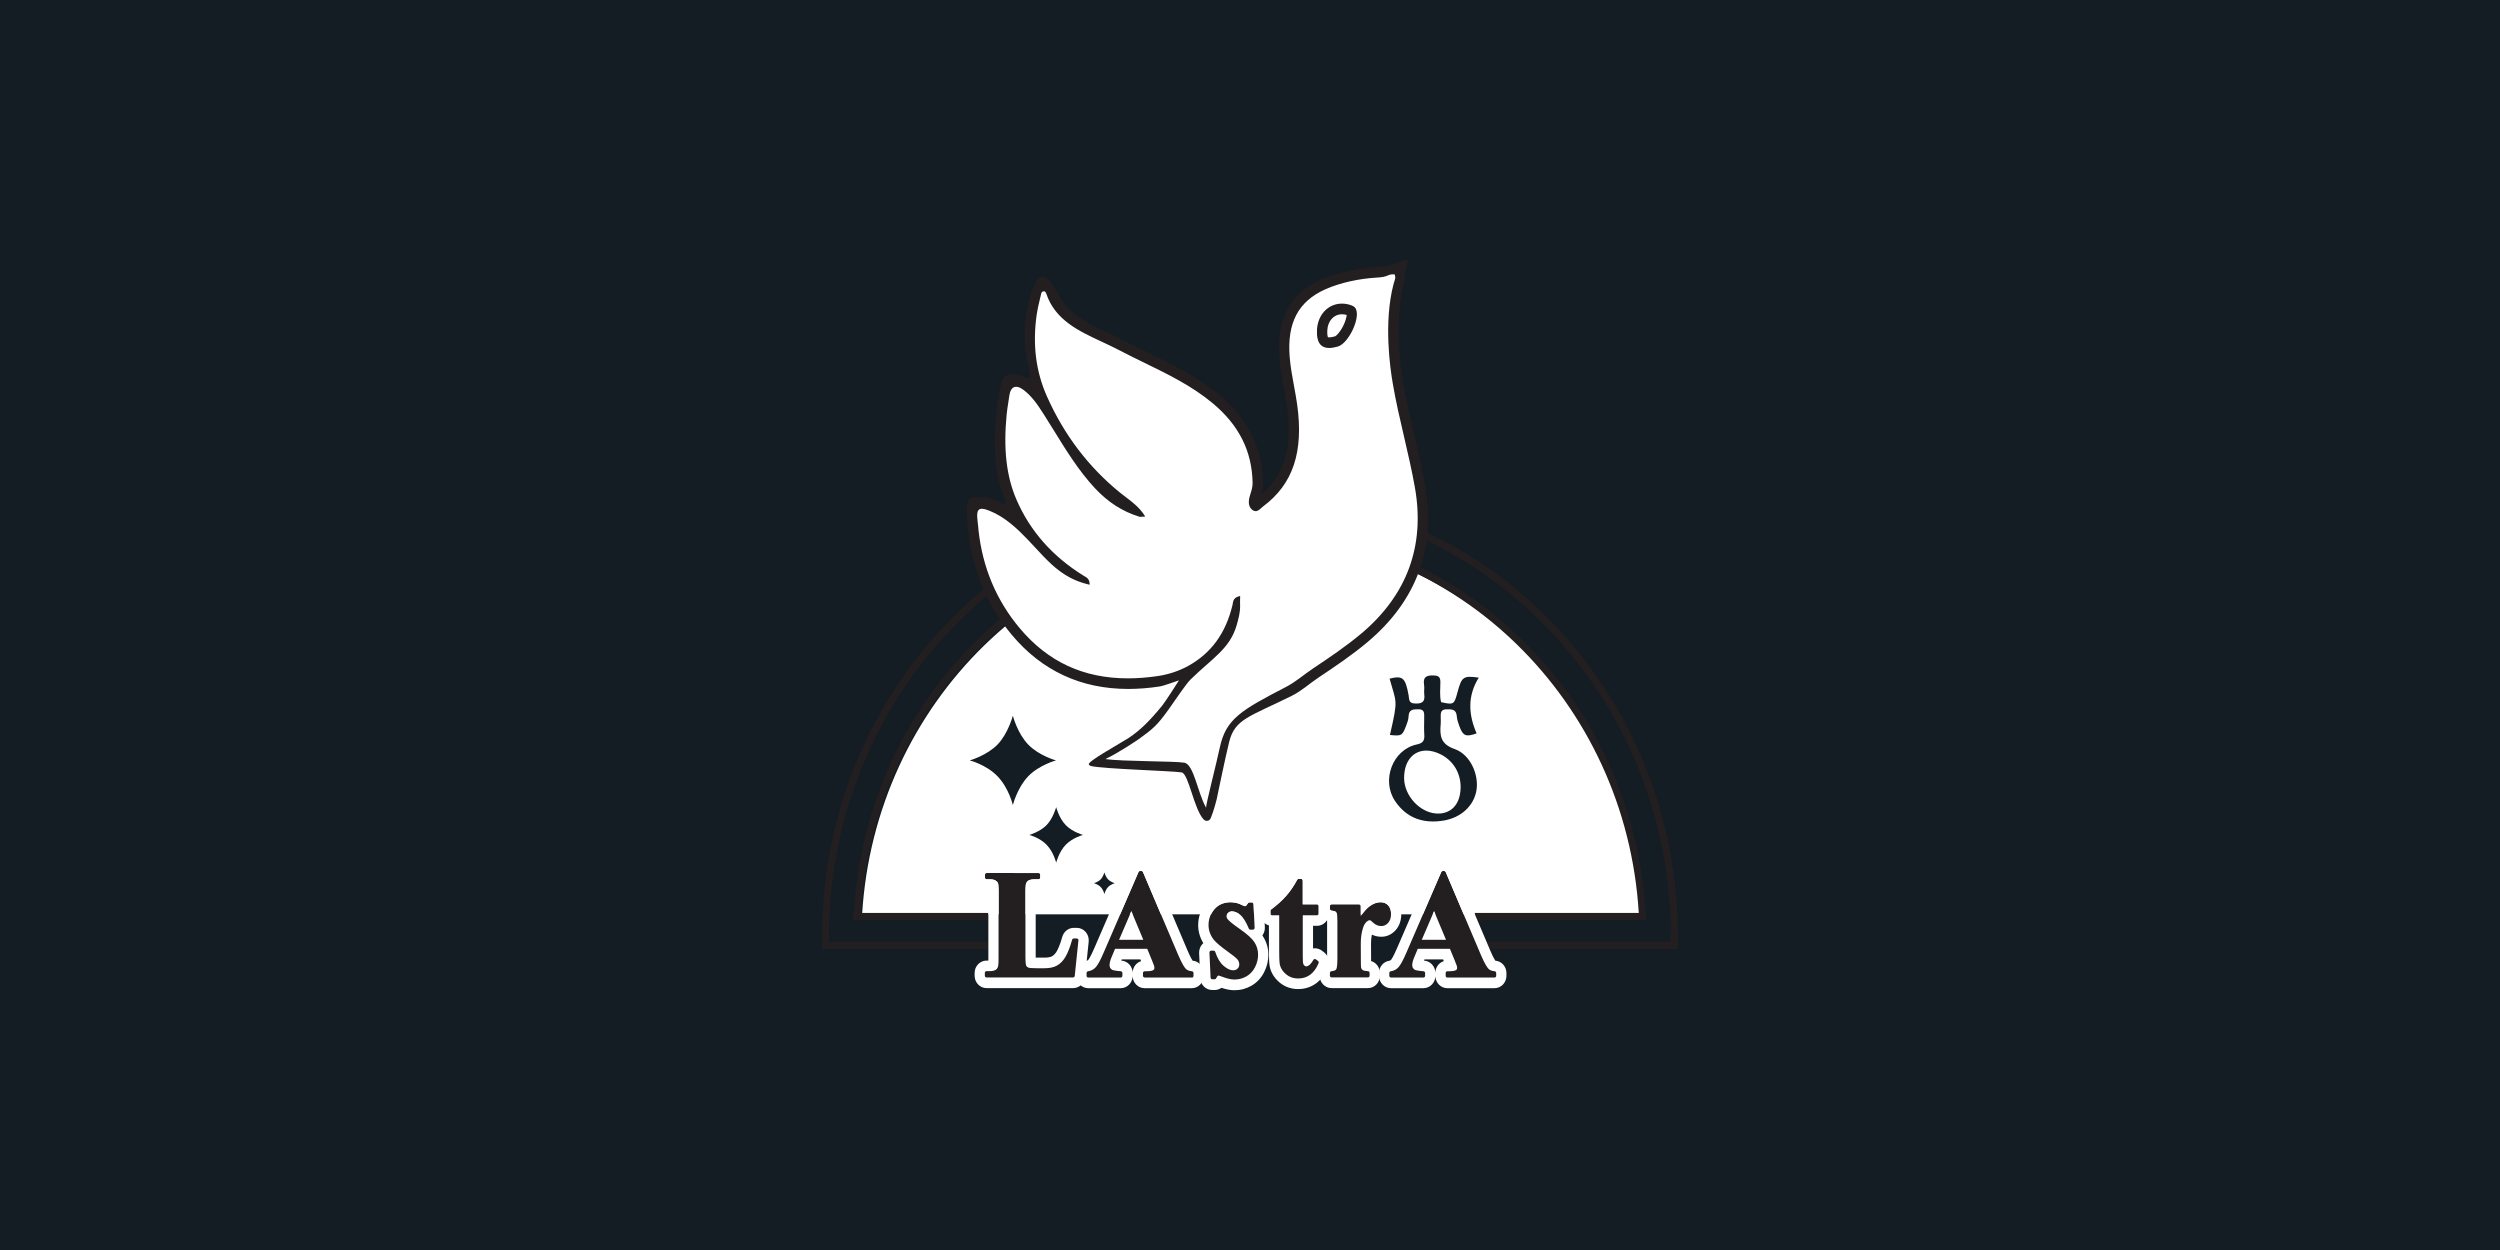 <?xml version="1.0" encoding="UTF-8" standalone="no"?>
<!-- Created with Inkscape (http://www.inkscape.org/) -->

<svg
   xmlns:dc="http://purl.org/dc/elements/1.1/"
   xmlns:cc="http://creativecommons.org/ns#"
   xmlns:rdf="http://www.w3.org/1999/02/22-rdf-syntax-ns#"
   xmlns:svg="http://www.w3.org/2000/svg"
   xmlns="http://www.w3.org/2000/svg"
   xmlns:sodipodi="http://sodipodi.sourceforge.net/DTD/sodipodi-0.dtd"
   xmlns:inkscape="http://www.inkscape.org/namespaces/inkscape"
   width="250"
   height="125"
   viewBox="0 0 66.146 33.073"
   version="1.1"
   id="svg8"
   inkscape:version="0.92.3 (2405546, 2018-03-11)"
   sodipodi:docname="lastra_overlay.svg">
  <defs
     id="defs2">
    <clipPath
       id="clipPath20"
       clipPathUnits="userSpaceOnUse">
      <path
         inkscape:connector-curvature="0"
         id="path18"
         d="M 0,170.079 H 198.425 V 0 H 0 Z" />
    </clipPath>
    <clipPath
       clipPathUnits="userSpaceOnUse"
       id="clipPath26">
      <path
         d="M 0,209 H 595.28 V 0 H 0 Z"
         id="path24-7"
         inkscape:connector-curvature="0" />
    </clipPath>
    <clipPath
       clipPathUnits="userSpaceOnUse"
       id="clipPath79">
      <path
         d="M 0,209 H 595.28 V 0 H 0 Z"
         id="path77"
         inkscape:connector-curvature="0" />
    </clipPath>
    <clipPath
       id="clipPath20-3"
       clipPathUnits="userSpaceOnUse">
      <path
         inkscape:connector-curvature="0"
         id="path18-6"
         d="M 0,170.079 H 198.425 V 0 H 0 Z" />
    </clipPath>
  </defs>
  <sodipodi:namedview
     id="base"
     pagecolor="#ffffff"
     bordercolor="#666666"
     borderopacity="1.0"
     inkscape:pageopacity="0.0"
     inkscape:pageshadow="2"
     inkscape:zoom="1.979899"
     inkscape:cx="91.549306"
     inkscape:cy="118.5293"
     inkscape:document-units="px"
     inkscape:current-layer="layer1"
     showgrid="false"
     units="px"
     inkscape:window-width="1865"
     inkscape:window-height="1025"
     inkscape:window-x="55"
     inkscape:window-y="27"
     inkscape:window-maximized="1" />
  <g
     inkscape:label="Layer 1"
     inkscape:groupmode="layer"
     id="layer1"
     transform="translate(0,-263.927)">
    <rect
       style="opacity:1;fill:#141d24;fill-opacity:1;stroke:none;stroke-width:1.119;stroke-linecap:round;stroke-linejoin:round;stroke-miterlimit:4;stroke-dasharray:none;stroke-opacity:1"
       id="rect917"
       width="66.146"
       height="33.073"
       x="4.4408921e-16"
       y="263.927" />
    <path
       style="fill:#ffffff;fill-opacity:1;fill-rule:nonzero;stroke:none;stroke-width:0.656"
       d="M 124.977 53.471 C 104.278 53.471 87.352 70.182 86.076 91.291 L 163.877 91.291 C 162.601 70.182 145.675 53.471 124.977 53.471 z M 143.23 67.445 C 143.687 67.472 143.809 67.663 143.812 68.1 C 143.817 68.771 143.715 69.451 143.885 70.107 C 145.147 70.384 145.19 70.355 145.525 69.102 C 145.934 67.571 146.106 67.438 147.645 67.658 C 146.498 69.49 146.614 71.367 147.432 73.223 C 146.367 73.603 146.072 73.482 145.723 72.541 C 145.601 72.212 145.476 71.865 145.451 71.52 C 145.398 70.778 144.926 70.821 144.418 70.82 C 143.801 70.82 143.842 71.246 143.846 71.668 C 143.848 71.875 143.863 72.084 143.844 72.289 C 143.739 73.457 143.831 74.298 145.227 74.783 C 146.812 75.335 147.673 77.357 147.414 78.908 C 147.156 80.459 145.878 81.642 144.119 81.93 C 142.157 82.25 140.476 81.726 139.299 79.996 C 137.882 77.915 139.048 74.839 141.457 74.33 C 142.093 74.196 142.246 73.931 142.205 73.338 C 142.167 72.779 142.195 72.215 142.197 71.654 C 142.198 71.233 142.25 70.813 141.621 70.816 C 141.094 70.819 140.656 70.816 140.633 71.551 C 140.623 71.865 140.498 72.185 140.383 72.484 C 140.007 73.461 139.924 73.503 138.775 73.381 C 139.601 69.756 139.441 70.283 138.74 67.758 C 140.059 67.432 140.312 67.652 140.639 69.408 C 140.704 69.761 140.624 70.194 141.193 70.234 C 141.869 70.28 142.323 70.168 142.201 69.305 C 142.161 69.015 142.235 68.709 142.188 68.422 C 142.035 67.502 142.528 67.405 143.23 67.445 z M 101.127 71.461 C 101.127 71.461 101.574 73.213 102.658 74.336 C 103.742 75.459 105.434 75.922 105.434 75.922 C 105.434 75.922 103.751 76.377 102.658 77.508 C 101.566 78.64 101.127 80.383 101.127 80.383 C 101.127 80.383 100.73 78.68 99.598 77.508 C 98.466 76.335 96.822 75.922 96.822 75.922 C 96.822 75.922 98.537 75.435 99.598 74.336 C 100.658 73.237 101.127 71.461 101.127 71.461 z M 142.436 74.941 C 141.124 74.925 140.187 75.962 140.191 77.686 C 140.195 79.422 141.738 81.118 143.408 81.223 C 144.654 81.301 145.544 80.572 145.77 79.289 C 146.064 77.611 145.316 76.064 143.852 75.322 C 143.352 75.069 142.873 74.947 142.436 74.941 z M 105.451 80.586 C 105.451 80.586 105.728 81.676 106.402 82.375 C 107.077 83.074 108.129 83.361 108.129 83.361 C 108.129 83.361 107.081 83.644 106.402 84.348 C 105.723 85.052 105.451 86.135 105.451 86.135 C 105.451 86.135 105.202 85.077 104.498 84.348 C 103.794 83.619 102.771 83.361 102.771 83.361 C 102.771 83.361 103.838 83.059 104.498 82.375 C 105.157 81.692 105.451 80.586 105.451 80.586 z M 110.264 87.104 C 110.264 87.104 110.373 87.527 110.635 87.799 C 110.897 88.071 111.305 88.182 111.305 88.182 C 111.305 88.182 110.899 88.291 110.635 88.564 C 110.371 88.839 110.264 89.262 110.264 89.262 C 110.264 89.262 110.168 88.849 109.895 88.564 C 109.621 88.282 109.223 88.182 109.223 88.182 C 109.223 88.182 109.638 88.065 109.895 87.799 C 110.151 87.534 110.264 87.104 110.264 87.104 z "
       transform="matrix(0.265,0,0,0.265,0,263.927)"
       id="path24" />
    <path
       inkscape:connector-curvature="0"
       id="path28"
       style="fill:#231f20;fill-opacity:1;fill-rule:nonzero;stroke:none;stroke-width:0.174"
       d="m 43.552,288.269 -0.012,-0.199 c -0.167,-2.757 -1.33,-5.322 -3.276,-7.223 -1.954,-1.909 -4.51,-2.96 -7.198,-2.96 -2.687,0 -5.244,1.051 -7.198,2.96 -1.946,1.901 -3.109,4.466 -3.276,7.223 l -0.012,0.199 h 0.193 3.377 v -0.188 H 22.774 c 0.338,-5.585 4.816,-10.007 10.293,-10.007 5.476,0 9.955,4.422 10.292,10.007 h -4.349 l 0.08,0.188 h 4.27 z" />
    <path
       inkscape:connector-curvature="0"
       id="path32"
       style="fill:#231f20;fill-opacity:1;fill-rule:nonzero;stroke:none;stroke-width:0.174"
       d="m 43.502,284.138 c -0.57,-1.396 -1.386,-2.65 -2.426,-3.727 -1.039,-1.077 -2.25,-1.922 -3.598,-2.513 -1.395,-0.612 -2.878,-0.922 -4.406,-0.922 -1.528,0 -3.01,0.31 -4.406,0.922 -1.348,0.591 -2.558,1.436 -3.598,2.513 -1.039,1.077 -1.856,2.331 -2.426,3.727 -0.59,1.446 -0.89,2.981 -0.89,4.564 0,0.031 5.21e-4,0.063 0.001,0.094 3.47e-4,0.016 5.21e-4,0.032 6.94e-4,0.048 l 0.002,0.186 h 0.179 4.214 l 1.73e-4,-0.188 h -4.214 c -6.95e-4,-0.047 -0.002,-0.093 -0.002,-0.14 0,-6.372 4.987,-11.538 11.138,-11.538 6.151,0 11.138,5.166 11.138,11.538 0,0.047 -0.001,0.093 -0.002,0.14 H 39.333 l 0.08,0.188 h 4.796 0.179 l 0.002,-0.186 c 1.74e-4,-0.016 5.21e-4,-0.032 6.95e-4,-0.048 5.21e-4,-0.031 10e-4,-0.062 10e-4,-0.094 0,-1.583 -0.299,-3.118 -0.89,-4.564" />
    <path
       inkscape:connector-curvature="0"
       id="path36"
       style="fill:#ffffff;fill-opacity:1;fill-rule:nonzero;stroke:none;stroke-width:0.174"
       d="m 29.016,284.094 c 0.511,-0.402 1.383,-0.878 1.775,-1.362 0.189,-0.385 0.529,-0.867 0.69,-0.962 0.597,-0.352 1.03,-0.578 1.234,-1.29 0.071,-0.249 0.033,-0.355 0.044,-0.617 -0.159,0.04 -0.144,0.34 -0.162,0.415 -0.177,0.732 -0.557,1.056 -1.21,1.416 -0.262,0.145 -0.545,0.234 -0.83,0.276 -1.463,0.218 -2.761,-0.199 -3.763,-1.396 -0.637,-0.76 -0.99,-1.651 -1.099,-2.654 -0.01,-0.095 -5.2e-4,-0.191 -0.013,-0.286 -0.039,-0.313 0.177,-0.428 0.466,-0.314 0.42,0.166 0.666,0.389 0.977,0.713 0.357,0.371 0.604,0.831 1.069,1.074 0.15,0.078 0.306,0.205 0.489,0.25 -0.005,-0.124 -0.085,-0.154 -0.152,-0.195 -0.808,-0.499 -1.438,-1.176 -1.823,-2.066 -0.32,-0.739 -0.297,-1.53 -0.219,-2.326 0.016,-0.167 0.065,-0.332 0.087,-0.498 0.038,-0.274 0.212,-0.348 0.433,-0.185 0.236,0.174 0.415,0.418 0.573,0.665 0.437,0.684 0.827,1.402 1.382,1.999 0.337,0.363 0.669,0.547 1.097,0.77 0.024,0.013 0.057,0.068 0.111,0.066 -0.18,-0.276 -0.436,-0.41 -0.662,-0.594 -0.861,-0.702 -1.515,-1.658 -1.975,-2.688 -0.319,-0.714 -0.355,-1.457 -0.245,-2.236 0.026,-0.18 0.124,-0.357 0.164,-0.536 0.012,-0.054 0.025,-0.113 0.097,-0.114 0.058,-3.5e-4 0.108,0.022 0.137,0.075 0.442,0.785 1.077,1.124 1.806,1.509 0.868,0.457 1.79,0.81 2.56,1.451 0.669,0.558 1.189,1.261 1.205,2.172 0.002,0.134 -0.073,0.311 -0.108,0.433 -0.037,0.127 -0.073,0.209 0.042,0.289 0.103,0.072 0.231,-0.132 0.308,-0.189 0.753,-0.788 0.832,-1.56 0.684,-2.625 -0.06,-0.434 -0.147,-0.957 -0.182,-1.396 -0.049,-0.846 0.325,-1.346 1.067,-1.681 0.411,-0.185 0.859,-0.264 1.307,-0.291 0.213,-0.013 0.428,-0.111 0.643,-0.067 0.044,0.147 -0.032,0.263 -0.062,0.38 -0.215,0.814 -0.162,1.627 -0.023,2.445 0.161,0.951 0.433,1.876 0.601,2.825 0.289,1.634 -0.231,3.034 -1.463,4.07 -0.64,0.539 -1.334,0.952 -2.009,1.436 -1.63,0.823 -1.636,1.009 -1.705,1.688 -0.029,0.287 -0.159,0.424 -0.212,0.89 0.014,0.058 -0.23,0.65 -0.233,0.727 -0.331,-0.169 -0.188,-1.272 -0.673,-1.367 -0.445,-0.088 -1.856,-0.021 -2.224,-0.098" />
    <path
       inkscape:connector-curvature="0"
       id="path56"
       style="fill:#231f20;fill-opacity:1;fill-rule:nonzero;stroke:none;stroke-width:0.174"
       d="m 28.491,288.759 h -0.078 c -0.02,0 -0.038,0.014 -0.043,0.034 -0.058,0.205 -0.12,0.361 -0.184,0.465 -0.062,0.1 -0.136,0.174 -0.22,0.22 -0.084,0.046 -0.192,0.069 -0.321,0.069 h -0.215 c -0.152,0 -0.2,-0.009 -0.213,-0.014 -0.033,-0.014 -0.054,-0.033 -0.064,-0.058 -0.007,-0.018 -0.019,-0.073 -0.019,-0.243 v -1.702 c 0,-0.172 0.012,-0.217 0.017,-0.229 0.015,-0.035 0.034,-0.059 0.059,-0.073 0.038,-0.023 0.091,-0.035 0.158,-0.035 h 0.112 c 0.025,0 0.045,-0.021 0.045,-0.047 v -0.073 c 0,-0.026 -0.02,-0.047 -0.045,-0.047 H 26.105 c -0.025,0 -0.045,0.021 -0.045,0.047 v 0.073 c 0,0.026 0.02,0.047 0.045,0.047 h 0.086 c 0.064,0 0.114,0.011 0.149,0.032 0.034,0.02 0.056,0.043 0.066,0.067 0.005,0.013 0.017,0.061 0.017,0.238 v 1.757 c 0,0.172 -0.012,0.217 -0.018,0.23 -0.014,0.035 -0.032,0.058 -0.057,0.072 -0.038,0.023 -0.092,0.035 -0.158,0.035 h -0.086 c -0.025,0 -0.045,0.021 -0.045,0.047 v 0.073 c 0,0.026 0.02,0.047 0.045,0.047 h 2.289 c 0.023,0 0.043,-0.018 0.045,-0.042 l 0.097,-0.938 c 0.001,-0.013 -0.003,-0.027 -0.011,-0.036 -0.009,-0.01 -0.021,-0.016 -0.034,-0.016" />
    <path
       inkscape:connector-curvature="0"
       id="path60"
       style="fill:#ffffff;fill-opacity:1;fill-rule:nonzero;stroke:none;stroke-width:0.174"
       d="m 27.479,286.744 h -1.375 c -0.175,0 -0.317,0.147 -0.317,0.328 v 0.073 c 0,0.181 0.142,0.328 0.317,0.328 h 0.046 c 3.47e-4,0.016 5.21e-4,0.035 5.21e-4,0.056 v 1.757 c 0,0.021 -1.74e-4,0.04 -5.21e-4,0.056 h -0.046 c -0.175,0 -0.317,0.147 -0.317,0.328 v 0.073 c 0,0.181 0.142,0.328 0.317,0.328 h 2.289 c 0.163,0 0.298,-0.126 0.315,-0.293 l 0.097,-0.938 c 0.009,-0.092 -0.019,-0.185 -0.08,-0.255 -0.06,-0.069 -0.145,-0.109 -0.236,-0.109 h -0.078 c -0.14,0 -0.265,0.097 -0.304,0.236 -0.063,0.223 -0.118,0.336 -0.152,0.392 -0.036,0.059 -0.076,0.1 -0.118,0.123 -0.031,0.017 -0.089,0.037 -0.194,0.037 h -0.215 -0.025 c -1.74e-4,-0.01 -3.48e-4,-0.022 -3.48e-4,-0.034 v -1.702 c 0,-0.021 3.48e-4,-0.039 5.21e-4,-0.056 h 0.074 c 0.175,0 0.317,-0.147 0.317,-0.328 v -0.073 c 0,-0.181 -0.142,-0.328 -0.317,-0.328 m 0,0.281 c 0.025,0 0.045,0.021 0.045,0.047 v 0.073 c 0,0.026 -0.02,0.047 -0.045,0.047 h -0.112 c -0.066,0 -0.119,0.012 -0.158,0.035 -0.026,0.014 -0.044,0.038 -0.059,0.073 -0.005,0.012 -0.017,0.057 -0.017,0.229 v 1.702 c 0,0.17 0.012,0.225 0.019,0.243 0.01,0.025 0.031,0.044 0.064,0.058 0.013,0.005 0.061,0.014 0.213,0.014 h 0.215 c 0.129,0 0.237,-0.023 0.321,-0.069 0.084,-0.046 0.158,-0.12 0.22,-0.22 0.064,-0.103 0.126,-0.26 0.184,-0.465 0.006,-0.02 0.023,-0.034 0.043,-0.034 h 0.078 c 0.013,0 0.025,0.006 0.034,0.016 0.009,0.01 0.013,0.023 0.011,0.036 l -0.097,0.938 c -0.002,0.024 -0.022,0.042 -0.045,0.042 h -2.289 c -0.025,0 -0.045,-0.021 -0.045,-0.047 v -0.073 c 0,-0.026 0.02,-0.047 0.045,-0.047 h 0.085 c 0.066,0 0.119,-0.012 0.158,-0.035 0.025,-0.014 0.043,-0.037 0.057,-0.072 0.006,-0.013 0.018,-0.058 0.018,-0.23 v -1.757 c 0,-0.176 -0.012,-0.225 -0.018,-0.238 -0.01,-0.024 -0.032,-0.047 -0.065,-0.067 -0.035,-0.021 -0.086,-0.032 -0.149,-0.032 h -0.085 c -0.025,0 -0.045,-0.021 -0.045,-0.047 v -0.073 c 0,-0.026 0.02,-0.047 0.045,-0.047 h 1.375" />
    <path
       inkscape:connector-curvature="0"
       id="path64"
       style="fill:#231f20;fill-opacity:1;fill-rule:nonzero;stroke:none;stroke-width:0.174"
       d="m 30.248,288.791 h -0.641 l 0.325,-0.756 z m 1.286,0.833 c -0.068,-0.006 -0.12,-0.025 -0.156,-0.059 -0.036,-0.034 -0.101,-0.127 -0.208,-0.376 l -0.93,-2.19 c -0.007,-0.017 -0.024,-0.028 -0.041,-0.028 h -0.036 c -0.018,0 -0.034,0.011 -0.041,0.028 l -0.922,2.131 c -0.085,0.198 -0.156,0.329 -0.212,0.39 -0.053,0.058 -0.119,0.092 -0.202,0.105 -0.022,0.003 -0.038,0.023 -0.038,0.046 v 0.073 c 0,0.026 0.02,0.047 0.045,0.047 h 0.858 c 0.025,0 0.045,-0.021 0.045,-0.047 v -0.073 c 0,-0.025 -0.018,-0.045 -0.042,-0.047 -0.172,-0.013 -0.22,-0.033 -0.233,-0.041 -0.044,-0.027 -0.065,-0.067 -0.065,-0.125 0,-0.05 0.017,-0.116 0.049,-0.196 l 0.097,-0.232 h 0.851 l 0.125,0.304 c 0.047,0.114 0.054,0.136 0.056,0.144 0.006,0.02 0.009,0.04 0.009,0.059 0,0.031 -0.012,0.045 -0.022,0.052 -0.022,0.016 -0.073,0.035 -0.185,0.035 h -0.051 c -0.025,0 -0.045,0.021 -0.045,0.047 v 0.073 c 0,0.026 0.02,0.047 0.045,0.047 h 1.247 c 0.025,0 0.045,-0.021 0.045,-0.047 v -0.073 c 0,-0.024 -0.018,-0.045 -0.042,-0.047" />
    <path
       inkscape:connector-curvature="0"
       id="path68"
       style="fill:#ffffff;fill-opacity:1;fill-rule:nonzero;stroke:none;stroke-width:0.174"
       d="m 29.68,289.312 h 0.493 l 0.019,0.045 c -0.125,0.039 -0.218,0.157 -0.224,0.298 -0.008,-0.164 -0.134,-0.299 -0.293,-0.311 -0.002,-1.7e-4 -0.005,-3.5e-4 -0.007,-5.2e-4 z m 0.52,-2.622 h -0.036 c -0.125,0 -0.238,0.076 -0.289,0.194 l -0.922,2.131 c -0.106,0.247 -0.156,0.305 -0.161,0.311 -0.006,0.006 -0.014,0.016 -0.045,0.021 -0.157,0.025 -0.27,0.161 -0.27,0.325 v 0.073 c 0,0.181 0.142,0.328 0.317,0.328 h 0.858 c 0.169,0 0.308,-0.139 0.316,-0.312 0.008,0.174 0.147,0.312 0.317,0.312 h 1.247 c 0.175,0 0.317,-0.147 0.317,-0.328 v -0.073 c 0,-0.17 -0.128,-0.314 -0.291,-0.327 -0.001,-1.7e-4 -0.002,-3.4e-4 -0.004,-3.4e-4 -0.02,-0.031 -0.064,-0.106 -0.133,-0.268 l -0.93,-2.19 c -0.051,-0.119 -0.164,-0.196 -0.29,-0.196 m -0.592,2.101 h 0.641 l -0.316,-0.756 -0.325,0.756 m 0.592,-1.82 c 0.018,0 0.034,0.011 0.041,0.028 l 0.93,2.19 c 0.107,0.249 0.172,0.342 0.208,0.376 0.035,0.033 0.088,0.053 0.156,0.059 0.024,0.002 0.042,0.022 0.042,0.047 v 0.073 c 0,0.026 -0.02,0.047 -0.028,0.047 h -1.247 c -0.042,0 -0.062,-0.021 -0.062,-0.047 v -0.073 c 0,-0.026 0.02,-0.047 0.045,-0.047 h 0.051 c 0.113,0 0.163,-0.019 0.185,-0.035 0.01,-0.007 0.022,-0.021 0.022,-0.052 0,-0.019 -0.003,-0.038 -0.009,-0.059 -0.002,-0.008 -0.009,-0.03 -0.056,-0.144 l -0.125,-0.304 h -0.851 l -0.097,0.232 c -0.033,0.08 -0.049,0.146 -0.049,0.196 0,0.058 0.021,0.098 0.065,0.125 0.013,0.008 0.061,0.028 0.233,0.041 0.024,0.002 0.042,0.022 0.042,0.047 v 0.073 c 0,0.026 -0.02,0.047 -0.045,0.047 h -0.858 c -0.025,0 -0.045,-0.021 -0.045,-0.047 v -0.073 c 0,-0.023 0.016,-0.043 0.039,-0.046 0.083,-0.013 0.149,-0.048 0.202,-0.105 0.056,-0.061 0.127,-0.192 0.212,-0.39 l 0.922,-2.131 c 0.007,-0.017 0.024,-0.028 0.041,-0.028 h 0.036" />
    <path
       inkscape:connector-curvature="0"
       id="path72"
       style="fill:#231f20;fill-opacity:1;fill-rule:nonzero;stroke:none;stroke-width:0.174"
       d="m 32.81,288.514 c -0.226,-0.159 -0.304,-0.233 -0.33,-0.267 -0.019,-0.024 -0.028,-0.048 -0.028,-0.073 0,-0.034 0.013,-0.064 0.041,-0.091 0.028,-0.028 0.062,-0.041 0.102,-0.041 0.072,0 0.146,0.031 0.22,0.092 0.077,0.063 0.153,0.185 0.227,0.364 0.007,0.017 0.024,0.029 0.042,0.029 h 0.065 c 0.013,0 0.024,-0.005 0.033,-0.015 0.009,-0.009 0.013,-0.022 0.013,-0.035 l -0.028,-0.628 c -0.001,-0.025 -0.021,-0.045 -0.045,-0.045 h -0.065 c -0.015,0 -0.029,0.008 -0.037,0.021 -0.039,0.06 -0.053,0.07 -0.055,0.071 -0.006,0.005 -0.016,0.007 -0.03,0.007 -0.008,0 -0.026,-0.003 -0.063,-0.024 -0.096,-0.052 -0.197,-0.078 -0.301,-0.078 -0.192,0 -0.341,0.064 -0.444,0.189 -0.101,0.123 -0.153,0.263 -0.153,0.415 0,0.14 0.046,0.27 0.135,0.386 0.06,0.078 0.187,0.185 0.386,0.328 0.128,0.091 0.211,0.158 0.246,0.201 0.031,0.038 0.046,0.081 0.046,0.133 0,0.042 -0.014,0.077 -0.044,0.107 -0.03,0.03 -0.069,0.045 -0.118,0.045 -0.077,0 -0.163,-0.04 -0.253,-0.119 -0.093,-0.081 -0.167,-0.205 -0.221,-0.369 -0.006,-0.019 -0.024,-0.032 -0.043,-0.032 h -0.065 c -0.013,0 -0.024,0.005 -0.033,0.015 -0.009,0.009 -0.013,0.022 -0.013,0.035 l 0.03,0.662 c 0.001,0.025 0.021,0.045 0.045,0.045 h 0.063 c 0.018,0 0.034,-0.011 0.041,-0.028 0.014,-0.032 0.036,-0.071 0.063,-0.071 0.001,0 0.015,8.6e-4 0.062,0.019 0.148,0.058 0.265,0.086 0.356,0.086 0.116,0 0.224,-0.029 0.321,-0.085 0.097,-0.057 0.174,-0.14 0.227,-0.246 0.052,-0.105 0.079,-0.214 0.079,-0.323 0,-0.122 -0.032,-0.234 -0.096,-0.332 -0.063,-0.097 -0.187,-0.21 -0.38,-0.346" />
    <path
       inkscape:connector-curvature="0"
       id="path76"
       style="fill:#ffffff;fill-opacity:1;fill-rule:nonzero;stroke:none;stroke-width:0.174"
       d="m 32.57,287.518 c -0.343,0 -0.543,0.157 -0.651,0.288 -0.142,0.173 -0.217,0.38 -0.217,0.598 0,0.169 0.047,0.332 0.136,0.477 -0.008,0.007 -0.016,0.015 -0.024,0.023 -0.06,0.065 -0.091,0.153 -0.087,0.242 l 0.03,0.662 c 0.008,0.175 0.147,0.313 0.317,0.313 h 0.063 c 0.066,0 0.128,-0.021 0.18,-0.058 0.131,0.044 0.242,0.064 0.343,0.064 0.164,0 0.316,-0.041 0.454,-0.121 0.144,-0.084 0.257,-0.205 0.335,-0.361 0.073,-0.145 0.11,-0.298 0.11,-0.453 0,-0.179 -0.048,-0.343 -0.142,-0.489 -0.005,-0.008 -0.011,-0.016 -0.016,-0.025 0.045,-0.061 0.068,-0.138 0.065,-0.215 l -0.028,-0.628 c -0.008,-0.176 -0.147,-0.313 -0.317,-0.313 h -0.065 c -0.062,0 -0.123,0.019 -0.173,0.054 -0.101,-0.038 -0.205,-0.058 -0.311,-0.058 m 0,0.281 c 0.103,0 0.204,0.026 0.3,0.078 0.037,0.021 0.055,0.024 0.063,0.024 0.013,0 0.023,-0.002 0.03,-0.007 0.002,-0.001 0.015,-0.012 0.055,-0.071 0.008,-0.013 0.022,-0.021 0.037,-0.021 h 0.065 c 0.024,0 0.044,0.02 0.045,0.045 l 0.028,0.628 c 5.21e-4,0.013 -0.004,0.025 -0.013,0.035 -0.009,0.009 -0.02,0.015 -0.033,0.015 h -0.065 c -0.018,0 -0.035,-0.011 -0.042,-0.029 -0.074,-0.178 -0.15,-0.301 -0.227,-0.364 -0.074,-0.061 -0.148,-0.092 -0.22,-0.092 -0.04,0 -0.074,0.013 -0.102,0.041 -0.028,0.027 -0.041,0.057 -0.041,0.091 0,0.025 0.009,0.049 0.028,0.073 0.026,0.035 0.104,0.109 0.331,0.267 0.193,0.135 0.317,0.248 0.38,0.346 0.064,0.099 0.096,0.21 0.096,0.332 0,0.109 -0.027,0.218 -0.079,0.323 -0.053,0.106 -0.13,0.189 -0.227,0.246 -0.097,0.056 -0.204,0.085 -0.321,0.085 -0.091,0 -0.208,-0.028 -0.356,-0.086 -0.047,-0.018 -0.061,-0.019 -0.062,-0.019 -0.027,0 -0.049,0.038 -0.063,0.07 -0.007,0.017 -0.024,0.028 -0.041,0.028 h -0.063 c -0.024,0 -0.044,-0.02 -0.045,-0.045 l -0.03,-0.662 c -6.95e-4,-0.013 0.004,-0.025 0.012,-0.035 0.009,-0.009 0.02,-0.015 0.033,-0.015 h 0.065 c 0.019,0 0.037,0.013 0.043,0.032 0.054,0.164 0.128,0.289 0.221,0.369 0.091,0.079 0.176,0.119 0.253,0.119 0.049,0 0.088,-0.015 0.118,-0.045 0.03,-0.03 0.044,-0.065 0.044,-0.107 0,-0.052 -0.015,-0.096 -0.046,-0.133 -0.035,-0.043 -0.118,-0.11 -0.246,-0.201 -0.2,-0.143 -0.326,-0.251 -0.386,-0.328 -0.09,-0.116 -0.135,-0.245 -0.135,-0.386 0,-0.153 0.051,-0.293 0.152,-0.416 0.103,-0.125 0.252,-0.189 0.444,-0.189" />
    <path
       inkscape:connector-curvature="0"
       id="path80"
       style="fill:#231f20;fill-opacity:1;fill-rule:nonzero;stroke:none;stroke-width:0.174"
       d="m 34.845,287.855 h -0.377 v -0.627 c 0,-0.026 -0.02,-0.047 -0.045,-0.047 h -0.063 c -0.017,0 -0.032,0.01 -0.04,0.025 -0.082,0.155 -0.178,0.297 -0.288,0.422 -0.109,0.126 -0.244,0.247 -0.4,0.361 -0.012,0.009 -0.019,0.023 -0.019,0.038 v 0.069 c 0,0.026 0.02,0.047 0.045,0.047 h 0.187 v 0.948 c 0,0.271 0.012,0.344 0.021,0.375 0.024,0.089 0.079,0.171 0.165,0.241 0.086,0.072 0.191,0.108 0.314,0.108 0.25,0 0.432,-0.137 0.542,-0.407 0.008,-0.02 0.002,-0.043 -0.015,-0.056 l -0.057,-0.043 c -0.01,-0.008 -0.024,-0.011 -0.036,-0.008 -0.013,0.003 -0.024,0.011 -0.03,0.022 -0.064,0.114 -0.13,0.172 -0.195,0.172 -0.01,0 -0.024,-0.007 -0.039,-0.019 -0.017,-0.013 -0.028,-0.03 -0.035,-0.052 -0.004,-0.015 -0.012,-0.059 -0.012,-0.192 v -1.09 h 0.377 c 0.025,0 0.045,-0.021 0.045,-0.047 v -0.195 c 0,-0.026 -0.02,-0.047 -0.045,-0.047" />
    <path
       inkscape:connector-curvature="0"
       id="path84"
       style="fill:#ffffff;fill-opacity:1;fill-rule:nonzero;stroke:none;stroke-width:0.174"
       d="m 34.423,286.9 h -0.063 c -0.116,0 -0.223,0.066 -0.278,0.171 -0.071,0.135 -0.156,0.259 -0.251,0.368 -0.096,0.11 -0.215,0.218 -0.355,0.32 -0.084,0.061 -0.134,0.162 -0.134,0.268 v 0.069 c 0,0.151 0.098,0.278 0.232,0.316 v 0.678 c 0,0.283 0.012,0.384 0.031,0.452 0.04,0.147 0.126,0.276 0.256,0.384 0.133,0.111 0.301,0.17 0.485,0.17 0.359,0 0.64,-0.206 0.792,-0.579 0.057,-0.14 0.014,-0.302 -0.104,-0.392 l -0.057,-0.044 c -0.055,-0.042 -0.12,-0.064 -0.188,-0.064 -0.016,0 -0.032,0.001 -0.048,0.004 v -0.598 h 0.105 c 0.175,0 0.317,-0.147 0.317,-0.328 v -0.195 c 0,-0.181 -0.142,-0.328 -0.317,-0.328 h -0.105 v -0.345 c 0,-0.181 -0.142,-0.328 -0.317,-0.328 m 0,0.281 c 0.025,0 0.045,0.021 0.045,0.047 v 0.627 h 0.377 c 0.025,0 0.045,0.021 0.045,0.047 v 0.195 c 0,0.026 -0.02,0.047 -0.045,0.047 h -0.377 v 1.09 c 0,0.133 0.007,0.177 0.012,0.192 0.007,0.022 0.018,0.039 0.035,0.052 0.016,0.012 0.03,0.019 0.039,0.019 0.065,0 0.13,-0.058 0.195,-0.172 0.006,-0.012 0.017,-0.019 0.03,-0.022 0.003,-7e-4 0.006,-0.001 0.009,-0.001 0.009,0 0.019,0.003 0.027,0.009 l 0.057,0.043 c 0.017,0.013 0.023,0.036 0.015,0.056 -0.11,0.27 -0.292,0.407 -0.542,0.407 -0.123,0 -0.229,-0.036 -0.315,-0.108 -0.085,-0.071 -0.14,-0.152 -0.164,-0.241 -0.009,-0.031 -0.021,-0.104 -0.021,-0.375 v -0.948 H 33.658 c -0.025,0 -0.045,-0.021 -0.045,-0.047 v -0.069 c 0,-0.015 0.007,-0.03 0.019,-0.038 0.156,-0.114 0.291,-0.236 0.4,-0.361 0.109,-0.125 0.206,-0.268 0.288,-0.422 0.008,-0.015 0.023,-0.025 0.04,-0.025 h 0.063" />
    <path
       inkscape:connector-curvature="0"
       id="path88"
       style="fill:#231f20;fill-opacity:1;fill-rule:nonzero;stroke:none;stroke-width:0.174"
       d="m 36.525,287.8 c -0.091,0 -0.186,0.034 -0.282,0.102 -0.072,0.051 -0.151,0.138 -0.239,0.265 v -0.265 c 0,-0.026 -0.02,-0.047 -0.045,-0.047 H 35.232 c -0.025,0 -0.045,0.021 -0.045,0.047 v 0.073 c 0,0.024 0.018,0.044 0.04,0.046 0.07,0.008 0.097,0.021 0.107,0.028 0.016,0.011 0.029,0.031 0.038,0.058 0.004,0.011 0.013,0.05 0.013,0.185 v 1.018 c 0,0.208 -0.024,0.258 -0.032,0.268 -0.019,0.026 -0.062,0.042 -0.124,0.048 -0.024,0.002 -0.042,0.022 -0.042,0.047 v 0.071 c 0,0.026 0.02,0.047 0.045,0.047 h 0.96 c 0.025,0 0.045,-0.021 0.045,-0.047 v -0.071 c 0,-0.025 -0.019,-0.045 -0.043,-0.047 -0.08,-0.005 -0.116,-0.016 -0.132,-0.025 -0.021,-0.011 -0.036,-0.03 -0.047,-0.055 -0.002,-0.004 -0.009,-0.028 -0.009,-0.126 l -0.002,-0.533 c 0,-0.148 0.02,-0.285 0.059,-0.407 0.024,-0.074 0.059,-0.131 0.104,-0.17 0.025,-0.022 0.049,-0.032 0.075,-0.032 0.008,0 0.015,0.002 0.021,0.005 0.003,0.002 0.017,0.013 0.081,0.07 0.058,0.052 0.127,0.079 0.205,0.079 0.072,0 0.133,-0.03 0.183,-0.089 0.048,-0.057 0.073,-0.136 0.073,-0.236 0,-0.095 -0.026,-0.17 -0.077,-0.225 -0.051,-0.055 -0.119,-0.082 -0.203,-0.082" />
    <path
       inkscape:connector-curvature="0"
       id="path92"
       style="fill:#ffffff;fill-opacity:1;fill-rule:nonzero;stroke:none;stroke-width:0.174"
       d="m 36.525,287.518 c -0.129,0 -0.257,0.039 -0.383,0.116 -0.052,-0.038 -0.115,-0.061 -0.184,-0.061 h -0.726 c -0.175,0 -0.317,0.147 -0.317,0.328 v 0.073 c 0,0.137 0.081,0.256 0.198,0.304 0,0.004 0,0.009 0,0.013 v 1.018 c 0,0.022 -3.47e-4,0.042 -8.68e-4,0.059 -0.116,0.05 -0.197,0.169 -0.197,0.304 v 0.071 c 0,0.181 0.142,0.328 0.317,0.328 h 0.96 c 0.175,0 0.317,-0.147 0.317,-0.328 v -0.071 c 0,-0.15 -0.098,-0.278 -0.232,-0.317 l -0.002,-0.47 c 0,-0.082 0.007,-0.159 0.022,-0.23 0.077,0.038 0.162,0.057 0.251,0.057 0.149,0 0.286,-0.066 0.387,-0.185 0.064,-0.075 0.141,-0.21 0.141,-0.422 0,-0.212 -0.083,-0.346 -0.153,-0.421 -0.103,-0.11 -0.24,-0.168 -0.398,-0.168 m 0,0.281 c 0.083,0 0.152,0.028 0.203,0.082 0.051,0.054 0.077,0.13 0.077,0.225 0,0.099 -0.025,0.179 -0.073,0.236 -0.05,0.059 -0.112,0.089 -0.183,0.089 -0.078,0 -0.147,-0.027 -0.205,-0.079 -0.064,-0.057 -0.078,-0.068 -0.081,-0.07 -0.006,-0.003 -0.013,-0.005 -0.021,-0.005 -0.026,0 -0.051,0.011 -0.075,0.032 -0.046,0.039 -0.081,0.096 -0.104,0.17 -0.039,0.122 -0.059,0.259 -0.059,0.407 l 0.002,0.533 c 0,0.098 0.008,0.122 0.009,0.126 0.011,0.025 0.026,0.044 0.047,0.055 0.016,0.009 0.053,0.021 0.132,0.025 0.024,10e-4 0.043,0.022 0.043,0.047 v 0.071 c 0,0.026 -0.02,0.047 -0.045,0.047 h -0.96 c -0.025,0 -0.045,-0.021 -0.045,-0.047 v -0.071 c 0,-0.024 0.018,-0.045 0.042,-0.047 0.062,-0.005 0.106,-0.022 0.124,-0.048 0.007,-0.01 0.032,-0.06 0.032,-0.268 v -1.018 c 0,-0.135 -0.009,-0.174 -0.013,-0.185 -0.009,-0.027 -0.022,-0.047 -0.038,-0.058 -0.01,-0.007 -0.037,-0.02 -0.107,-0.028 -0.023,-0.002 -0.04,-0.022 -0.04,-0.046 v -0.073 c 0,-0.026 0.02,-0.047 0.045,-0.047 h 0.726 c 0.025,0 0.045,0.021 0.045,0.047 v 0.265 c 0.088,-0.127 0.167,-0.214 0.239,-0.265 0.096,-0.068 0.191,-0.102 0.282,-0.102" />
    <path
       inkscape:connector-curvature="0"
       id="path96"
       style="fill:#231f20;fill-opacity:1;fill-rule:nonzero;stroke:none;stroke-width:0.174"
       d="m 38.259,288.791 h -0.641 l 0.325,-0.756 z m 1.286,0.833 c -0.068,-0.006 -0.12,-0.025 -0.156,-0.059 -0.036,-0.034 -0.101,-0.127 -0.208,-0.376 l -0.93,-2.19 c -0.007,-0.017 -0.024,-0.028 -0.041,-0.028 h -0.036 c -0.018,0 -0.034,0.011 -0.041,0.028 l -0.922,2.131 c -0.085,0.198 -0.156,0.329 -0.212,0.39 -0.053,0.058 -0.119,0.092 -0.202,0.105 -0.022,0.003 -0.039,0.023 -0.039,0.046 v 0.073 c 0,0.026 0.02,0.047 0.045,0.047 h 0.858 c 0.025,0 0.045,-0.021 0.045,-0.047 v -0.073 c 0,-0.025 -0.018,-0.045 -0.042,-0.047 -0.172,-0.013 -0.22,-0.033 -0.233,-0.041 -0.044,-0.027 -0.065,-0.067 -0.065,-0.125 0,-0.05 0.017,-0.116 0.05,-0.196 l 0.097,-0.232 h 0.851 l 0.125,0.304 c 0.047,0.114 0.054,0.136 0.056,0.144 0.006,0.02 0.009,0.04 0.009,0.059 0,0.031 -0.012,0.045 -0.022,0.052 -0.022,0.016 -0.073,0.035 -0.185,0.035 h -0.051 c -0.025,0 -0.045,0.021 -0.045,0.047 v 0.073 c 0,0.026 0.02,0.047 0.045,0.047 h 1.247 c 0.025,0 0.045,-0.021 0.045,-0.047 v -0.073 c 0,-0.024 -0.018,-0.045 -0.042,-0.047" />
    <path
       inkscape:connector-curvature="0"
       id="path100"
       style="fill:#ffffff;fill-opacity:1;fill-rule:nonzero;stroke:none;stroke-width:0.174"
       d="m 37.69,289.312 h 0.493 l 0.018,0.045 c -0.125,0.039 -0.218,0.157 -0.224,0.298 -0.008,-0.164 -0.134,-0.299 -0.293,-0.311 -0.002,-1.7e-4 -0.005,-3.5e-4 -0.007,-5.2e-4 z m 0.52,-2.622 h -0.036 c -0.125,0 -0.238,0.076 -0.289,0.194 l -0.922,2.131 c -0.106,0.247 -0.156,0.305 -0.161,0.311 -0.006,0.006 -0.014,0.016 -0.045,0.021 -0.156,0.025 -0.27,0.161 -0.27,0.325 v 0.073 c 0,0.181 0.142,0.328 0.317,0.328 h 0.857 c 0.17,0 0.309,-0.139 0.317,-0.312 0.008,0.174 0.147,0.312 0.316,0.312 h 1.247 c 0.175,0 0.317,-0.147 0.317,-0.328 v -0.073 c 0,-0.17 -0.128,-0.314 -0.291,-0.327 -0.001,-1.7e-4 -0.002,-3.4e-4 -0.004,-3.4e-4 -0.02,-0.031 -0.064,-0.106 -0.133,-0.268 l -0.93,-2.19 c -0.051,-0.119 -0.164,-0.196 -0.29,-0.196 m -0.592,2.101 h 0.641 l -0.316,-0.756 -0.325,0.756 m 0.592,-1.82 c 0.018,0 0.034,0.011 0.041,0.028 l 0.93,2.19 c 0.107,0.249 0.172,0.342 0.208,0.376 0.035,0.033 0.088,0.053 0.156,0.059 0.023,0.002 0.042,0.022 0.042,0.047 v 0.073 c 0,0.026 -0.02,0.047 -0.045,0.047 h -1.247 c -0.025,0 -0.045,-0.021 -0.045,-0.047 v -0.073 c 0,-0.026 0.02,-0.047 0.045,-0.047 h 0.051 c 0.113,0 0.163,-0.019 0.185,-0.035 0.01,-0.007 0.022,-0.021 0.022,-0.052 0,-0.019 -0.003,-0.038 -0.009,-0.059 -0.002,-0.008 -0.009,-0.03 -0.056,-0.144 l -0.125,-0.304 H 37.512 l -0.097,0.232 c -0.033,0.08 -0.05,0.146 -0.05,0.196 0,0.058 0.021,0.098 0.065,0.125 0.013,0.008 0.061,0.028 0.234,0.041 0.024,0.002 0.042,0.022 0.042,0.047 v 0.073 c 0,0.026 -0.02,0.047 -0.045,0.047 h -0.857 c -0.025,0 -0.045,-0.021 -0.045,-0.047 v -0.073 c 0,-0.023 0.016,-0.043 0.039,-0.046 0.083,-0.013 0.149,-0.048 0.202,-0.105 0.056,-0.061 0.127,-0.192 0.212,-0.39 l 0.922,-2.131 c 0.007,-0.017 0.024,-0.028 0.041,-0.028 h 0.036" />
    <path
       inkscape:connector-curvature="0"
       id="path104"
       style="fill:#231f20;fill-opacity:1;fill-rule:nonzero;stroke:none;stroke-width:0.174"
       d="m 36.013,280.693 c -0.405,0.341 -0.849,0.638 -1.279,0.925 -0.233,0.156 -0.452,0.352 -0.706,0.483 -1.183,0.613 -1.593,0.846 -1.753,1.601 -0.094,0.442 -0.375,1.527 -0.364,1.596 -0.23,-0.41 -0.323,-1.15 -0.578,-1.192 -0.26,-0.043 -1.648,-0.031 -2.087,-0.095 0.38,-0.181 0.875,-0.522 0.889,-0.532 0.368,-0.268 0.469,-0.342 0.789,-0.788 0.163,-0.227 0.452,-0.665 0.577,-0.787 0.57,-0.558 1.041,-0.813 1.218,-1.433 0.049,-0.172 0.095,-0.338 0.092,-0.513 -0.001,-0.075 -0.003,-0.153 6.95e-4,-0.231 l 0.001,-0.031 -0.029,0.007 c -0.143,0.036 -0.158,0.13 -0.168,0.198 -0.002,0.013 -0.004,0.026 -0.007,0.038 -0.18,0.746 -0.563,1.271 -1.171,1.607 -0.243,0.134 -0.514,0.224 -0.804,0.268 -0.272,0.04 -0.536,0.061 -0.787,0.061 -1.181,0 -2.12,-0.436 -2.871,-1.332 -0.613,-0.733 -0.979,-1.601 -1.085,-2.581 -0.004,-0.038 -0.008,-0.075 -0.011,-0.113 -0.005,-0.056 -0.01,-0.111 -0.018,-0.167 -0.017,-0.132 -0.007,-0.217 0.028,-0.259 0.043,-0.05 0.131,-0.045 0.279,0.013 0.424,0.167 0.751,0.484 1.024,0.768 0.07,0.072 0.139,0.147 0.206,0.22 0.271,0.294 0.551,0.597 0.919,0.789 0.149,0.078 0.302,0.134 0.483,0.178 l 0.029,0.007 -0.001,-0.031 c -0.005,-0.119 -0.074,-0.16 -0.136,-0.195 -0.008,-0.005 -0.016,-0.009 -0.024,-0.014 -0.819,-0.506 -1.415,-1.181 -1.773,-2.008 -0.268,-0.619 -0.351,-1.338 -0.261,-2.261 0.01,-0.102 0.026,-0.206 0.042,-0.306 0.009,-0.06 0.019,-0.119 0.027,-0.179 0.015,-0.112 0.059,-0.244 0.181,-0.244 0.055,0 0.119,0.027 0.19,0.079 0.222,0.164 0.375,0.389 0.538,0.644 0.094,0.147 0.187,0.297 0.277,0.443 0.32,0.519 0.652,1.056 1.076,1.513 0.347,0.374 0.733,0.622 1.18,0.759 0.018,0.005 0.038,0.005 0.068,0.001 0.014,-0.002 0.029,-0.003 0.048,-0.004 l 0.04,-0.002 -0.023,-0.035 c -0.137,-0.21 -0.318,-0.347 -0.494,-0.48 -0.052,-0.04 -0.107,-0.081 -0.158,-0.123 -0.827,-0.673 -1.474,-1.526 -1.923,-2.533 -0.297,-0.666 -0.387,-1.376 -0.274,-2.172 0.018,-0.129 0.049,-0.258 0.079,-0.384 0.011,-0.046 0.022,-0.092 0.032,-0.138 0.013,-0.057 0.023,-0.092 0.075,-0.093 0.034,0 0.038,0.006 0.057,0.042 l 0.009,0.015 c 0.233,0.702 0.861,0.993 1.469,1.276 0.146,0.068 0.297,0.138 0.438,0.212 0.225,0.119 0.458,0.232 0.683,0.342 0.621,0.302 1.264,0.615 1.815,1.074 0.695,0.579 1.04,1.268 1.055,2.105 0.002,0.105 -0.027,0.197 -0.057,0.295 -0.006,0.02 -0.012,0.04 -0.018,0.06 -0.05,0.171 -0.023,0.298 0.078,0.369 0.025,0.018 0.051,0.026 0.077,0.026 0.059,0 0.109,-0.046 0.153,-0.086 0.017,-0.015 0.033,-0.03 0.049,-0.042 0.786,-0.585 1.072,-1.439 0.898,-2.688 -0.023,-0.168 -0.055,-0.337 -0.085,-0.501 -0.046,-0.25 -0.094,-0.508 -0.114,-0.767 -0.071,-0.896 0.227,-1.462 0.935,-1.782 0.399,-0.18 0.913,-0.287 1.348,-0.312 0.139,-0.008 0.24,-0.021 0.316,-0.059 0.063,-0.031 0.129,-0.032 0.18,-0.026 0.016,0.066 0.02,0.06 0.009,0.122 -0.007,0.038 -0.026,0.082 -0.039,0.131 -0.27,1.022 -0.086,2.251 -0.023,2.621 0.081,0.48 0.193,0.961 0.302,1.427 0.101,0.436 0.206,0.886 0.285,1.334 0.273,1.544 -0.205,2.847 -1.421,3.87 m 1.689,-3.921 c -0.081,-0.456 -0.186,-0.91 -0.289,-1.35 -0.107,-0.461 -0.218,-0.938 -0.298,-1.409 -0.123,-0.729 -0.184,-1.779 0.014,-2.545 0.003,-0.004 0.004,-0.008 0.005,-0.014 0.027,-0.14 0.012,-0.118 0.063,-0.421 0.016,-0.093 0.093,-0.214 0.004,-0.233 -0.027,-0.006 -0.138,0.059 -0.194,0.074 -0.105,0.029 -0.105,0.029 -0.272,0.078 -0.07,0.021 -0.157,0.034 -0.243,0.038 -0.425,0.025 -1.084,0.128 -1.543,0.335 -0.411,0.185 -0.711,0.457 -0.893,0.807 -0.178,0.343 -0.245,0.753 -0.205,1.256 0.022,0.273 0.071,0.539 0.118,0.797 0.03,0.16 0.06,0.326 0.083,0.488 0.153,1.097 -0.06,1.823 -0.689,2.342 0.028,-0.094 0.053,-0.199 0.05,-0.322 -0.016,-0.913 -0.405,-1.693 -1.156,-2.319 -0.576,-0.48 -1.234,-0.8 -1.872,-1.111 -0.222,-0.108 -0.452,-0.22 -0.673,-0.336 -0.147,-0.077 -0.301,-0.149 -0.45,-0.218 -0.581,-0.27 -0.978,-0.473 -1.279,-1.017 -0.008,-0.015 -0.076,-0.124 -0.084,-0.139 l -0.021,-0.034 c -0.027,-0.051 -0.153,-0.279 -0.3,-0.26 -0.134,0.018 -0.162,0.086 -0.289,0.403 -0.017,0.043 -0.034,0.09 -0.044,0.135 -0.031,0.131 -0.064,0.268 -0.084,0.41 -0.094,0.66 -0.055,0.961 0.085,1.591 -0.013,-0.011 0.093,0.224 -0.13,0.115 -0.076,-0.037 -0.123,-0.039 -0.232,-0.065 -0.268,-0.063 -0.389,0.026 -0.45,0.513 -0.007,0.057 -0.017,0.114 -0.026,0.174 -0.016,0.105 -0.034,0.212 -0.044,0.323 -0.095,0.974 -0.043,1.665 0.245,2.331 0.022,0.05 -0.039,0.101 -0.08,0.075 -0.148,-0.101 -0.123,-0.073 -0.276,-0.134 -0.113,-0.044 -0.191,-0.052 -0.274,-0.052 -0.151,0 -0.33,0.003 -0.357,0.077 -0.067,0.182 -0.048,0.41 -0.029,0.561 0.006,0.051 0.011,0.103 0.016,0.158 0.004,0.039 0.007,0.079 0.012,0.118 0.113,1.038 0.5,1.957 1.15,2.734 0.794,0.948 1.829,1.429 3.076,1.429 0.263,0 0.541,-0.021 0.825,-0.064 0.136,-0.021 0.391,-0.124 0.52,-0.163 -0.056,0.092 -0.367,0.574 -0.444,0.668 -0.332,0.407 -0.587,0.657 -0.883,0.853 -0.203,0.134 -1.103,0.627 -1.058,0.702 l 0.006,0.01 c 0,0 0.024,0.028 0.052,0.034 0.314,0.075 2.156,0.129 2.397,0.168 0.186,0.03 0.326,0.978 0.585,1.247 0.022,0.023 0.052,0.035 0.082,0.035 0.028,0 0.056,-0.01 0.078,-0.031 0.035,-0.034 0.129,-0.316 0.184,-0.544 0.003,-0.013 0.226,-1.101 0.332,-1.523 0.151,-0.6 0.544,-0.659 1.66,-1.213 0.251,-0.125 0.466,-0.323 0.698,-0.478 0.436,-0.291 0.887,-0.593 1.303,-0.943 1.299,-1.094 1.81,-2.486 1.518,-4.139" />
    <path
       inkscape:connector-curvature="0"
       id="path108"
       style="fill:#231f20;fill-opacity:1;fill-rule:nonzero;stroke:none;stroke-width:0.174"
       d="m 35.535,272.557 c -0.087,0.171 -0.184,0.26 -0.209,0.268 -0.063,0.018 -0.116,0.028 -0.156,0.028 -0.019,0 -0.03,-0.002 -0.034,-0.003 -0.006,-0.013 -0.023,-0.06 -0.018,-0.178 0.011,-0.253 0.171,-0.43 0.389,-0.43 0.04,0 0.082,0.006 0.124,0.018 -0.005,0.063 -0.032,0.172 -0.096,0.297 m 0.243,-0.543 c -0.09,-0.036 -0.181,-0.054 -0.272,-0.054 -0.365,0 -0.643,0.294 -0.661,0.699 -0.008,0.184 0.023,0.31 0.094,0.388 0.053,0.058 0.131,0.087 0.229,0.087 0.066,0 0.141,-0.013 0.229,-0.038 0.151,-0.044 0.298,-0.247 0.384,-0.423 0.084,-0.17 0.155,-0.405 0.102,-0.552 -0.018,-0.051 -0.052,-0.085 -0.106,-0.106" />
  </g>
  <style
     type="text/css"
     id="style4403">
	.st0{fill:#FFFFFF;}
</style>
</svg>
